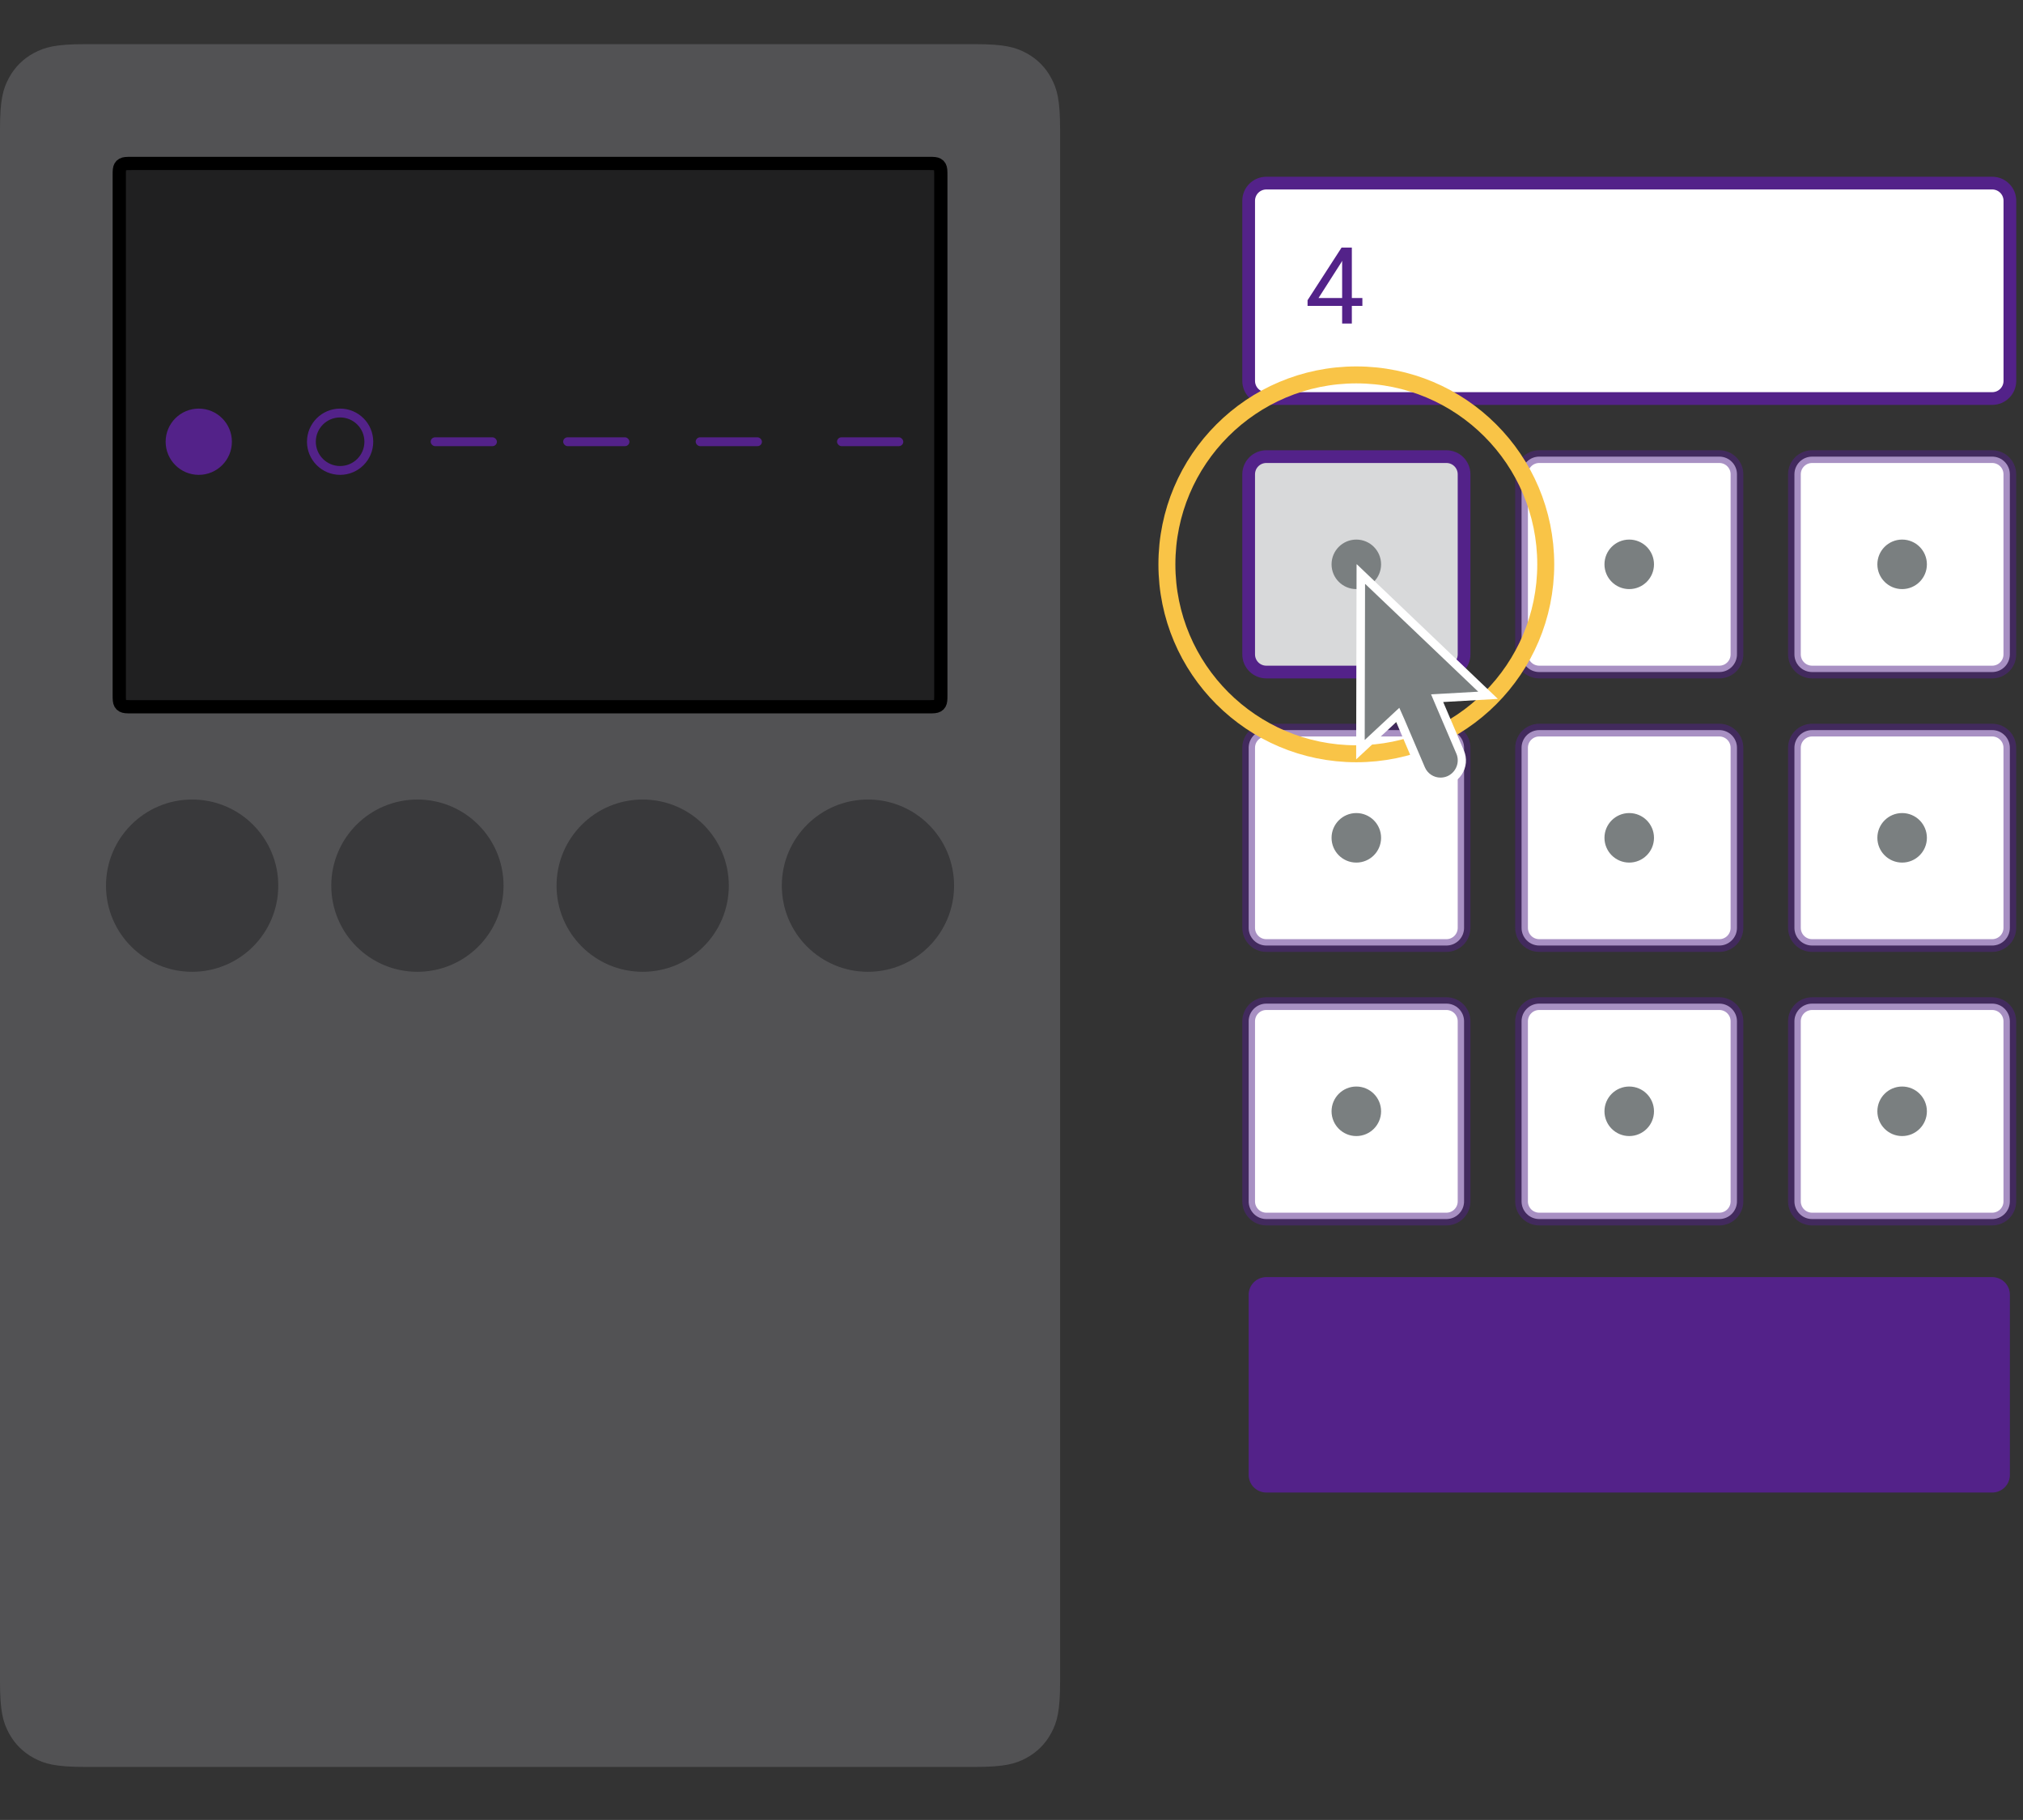 <svg width="229" height="206" viewBox="0 0 229 206" fill="none" xmlns="http://www.w3.org/2000/svg">
<rect x="0" y="0" width="229" height="206" fill="#333333" stroke="none"/>
<path d="M194.622 82.642H174.238C173.133 82.642 172.238 83.537 172.238 84.642V105.026C172.238 106.131 173.133 107.026 174.238 107.026H194.622C195.727 107.026 196.622 106.131 196.622 105.026V84.642C196.622 83.537 195.727 82.642 194.622 82.642Z" fill="white" stroke="#532289" stroke-opacity="0.5" stroke-width="1.44"/>
<path d="M225.51 82.642H205.126C204.021 82.642 203.126 83.537 203.126 84.642V105.026C203.126 106.131 204.021 107.026 205.126 107.026H225.51C226.615 107.026 227.51 106.131 227.51 105.026V84.642C227.51 83.537 226.615 82.642 225.51 82.642Z" fill="white" stroke="#532289" stroke-opacity="0.5" stroke-width="1.44"/>
<path d="M163.73 82.642H143.346C142.241 82.642 141.346 83.537 141.346 84.642V105.026C141.346 106.131 142.241 107.026 143.346 107.026H163.73C164.835 107.026 165.73 106.131 165.73 105.026V84.642C165.73 83.537 164.835 82.642 163.73 82.642Z" fill="white" stroke="#532289" stroke-opacity="0.5" stroke-width="1.44"/>
<path d="M194.622 113.602H174.238C173.133 113.602 172.238 114.497 172.238 115.602V135.986C172.238 137.091 173.133 137.986 174.238 137.986H194.622C195.727 137.986 196.622 137.091 196.622 135.986V115.602C196.622 114.497 195.727 113.602 194.622 113.602Z" fill="white" stroke="#532289" stroke-opacity="0.5" stroke-width="1.44"/>
<path d="M225.51 113.602H205.126C204.021 113.602 203.126 114.497 203.126 115.602V135.986C203.126 137.091 204.021 137.986 205.126 137.986H225.51C226.615 137.986 227.51 137.091 227.51 135.986V115.602C227.51 114.497 226.615 113.602 225.51 113.602Z" fill="white" stroke="#532289" stroke-opacity="0.5" stroke-width="1.44"/>
<path d="M163.73 113.602H143.346C142.241 113.602 141.346 114.497 141.346 115.602V135.986C141.346 137.091 142.241 137.986 143.346 137.986H163.73C164.835 137.986 165.73 137.091 165.73 135.986V115.602C165.73 114.497 164.835 113.602 163.73 113.602Z" fill="white" stroke="#532289" stroke-opacity="0.5" stroke-width="1.44"/>
<path d="M194.622 51.686H174.238C173.133 51.686 172.238 52.581 172.238 53.686V74.07C172.238 75.175 173.133 76.07 174.238 76.07H194.622C195.727 76.07 196.622 75.175 196.622 74.07V53.686C196.622 52.581 195.727 51.686 194.622 51.686Z" fill="white" stroke="#532289" stroke-opacity="0.5" stroke-width="1.44"/>
<path d="M225.51 51.686H205.126C204.021 51.686 203.126 52.581 203.126 53.686V74.07C203.126 75.175 204.021 76.07 205.126 76.07H225.51C226.615 76.07 227.51 75.175 227.51 74.07V53.686C227.51 52.581 226.615 51.686 225.51 51.686Z" fill="white" stroke="#532289" stroke-opacity="0.5" stroke-width="1.44"/>
<path d="M163.73 51.686H143.346C142.241 51.686 141.346 52.581 141.346 53.686V74.07C141.346 75.175 142.241 76.07 143.346 76.07H163.73C164.835 76.07 165.73 75.175 165.73 74.07V53.686C165.73 52.581 164.835 51.686 163.73 51.686Z" fill="#D8D9DA" stroke="#532289" stroke-width="1.44"/>
<path d="M225.516 20.726H143.346C142.241 20.726 141.346 21.621 141.346 22.726V43.11C141.346 44.215 142.241 45.11 143.346 45.11H225.516C226.621 45.11 227.516 44.215 227.516 43.11V22.726C227.516 21.621 226.621 20.726 225.516 20.726Z" fill="white" stroke="#532289" stroke-width="1.44"/>
<path d="M225.516 144.557H143.346C142.241 144.557 141.346 145.452 141.346 146.557V166.941C141.346 168.046 142.241 168.941 143.346 168.941H225.516C226.621 168.941 227.516 168.046 227.516 166.941V146.557C227.516 145.452 226.621 144.557 225.516 144.557Z" fill="#532289"/>
<path d="M153.533 66.681C155.081 66.681 156.336 65.426 156.336 63.878C156.336 62.33 155.081 61.075 153.533 61.075C151.985 61.075 150.73 62.33 150.73 63.878C150.73 65.426 151.985 66.681 153.533 66.681Z" fill="#7A7F80"/>
<path d="M184.426 66.681C185.974 66.681 187.229 65.426 187.229 63.878C187.229 62.33 185.974 61.075 184.426 61.075C182.878 61.075 181.623 62.33 181.623 63.878C181.623 65.426 182.878 66.681 184.426 66.681Z" fill="#7A7F80"/>
<path d="M215.318 66.681C216.866 66.681 218.121 65.426 218.121 63.878C218.121 62.33 216.866 61.075 215.318 61.075C213.77 61.075 212.515 62.33 212.515 63.878C212.515 65.426 213.77 66.681 215.318 66.681Z" fill="#7A7F80"/>
<path d="M153.533 97.637C155.081 97.637 156.336 96.382 156.336 94.834C156.336 93.286 155.081 92.031 153.533 92.031C151.985 92.031 150.73 93.286 150.73 94.834C150.73 96.382 151.985 97.637 153.533 97.637Z" fill="#7A7F80"/>
<path d="M184.426 97.637C185.974 97.637 187.229 96.382 187.229 94.834C187.229 93.286 185.974 92.031 184.426 92.031C182.878 92.031 181.623 93.286 181.623 94.834C181.623 96.382 182.878 97.637 184.426 97.637Z" fill="#7A7F80"/>
<path d="M215.318 97.637C216.866 97.637 218.121 96.382 218.121 94.834C218.121 93.286 216.866 92.031 215.318 92.031C213.77 92.031 212.515 93.286 212.515 94.834C212.515 96.382 213.77 97.637 215.318 97.637Z" fill="#7A7F80"/>
<path d="M153.533 128.592C155.081 128.592 156.336 127.337 156.336 125.789C156.336 124.241 155.081 122.986 153.533 122.986C151.985 122.986 150.73 124.241 150.73 125.789C150.73 127.337 151.985 128.592 153.533 128.592Z" fill="#7A7F80"/>
<path d="M184.426 128.592C185.974 128.592 187.229 127.337 187.229 125.789C187.229 124.241 185.974 122.986 184.426 122.986C182.878 122.986 181.623 124.241 181.623 125.789C181.623 127.337 182.878 128.592 184.426 128.592Z" fill="#7A7F80"/>
<path d="M215.318 128.592C216.866 128.592 218.121 127.337 218.121 125.789C218.121 124.241 216.866 122.986 215.318 122.986C213.77 122.986 212.515 124.241 212.515 125.789C212.515 127.337 213.77 128.592 215.318 128.592Z" fill="#7A7F80"/>
<path d="M153.533 85.32C165.375 85.32 174.975 75.72 174.975 63.878C174.975 52.036 165.375 42.436 153.533 42.436C141.691 42.436 132.091 52.036 132.091 63.878C132.091 75.72 141.691 85.32 153.533 85.32Z" stroke="#F9C447" stroke-width="1.92"/>
<path d="M163.066 88.498C162.592 88.501 162.129 88.363 161.733 88.102C161.337 87.842 161.028 87.47 160.843 87.034L158.242 80.933L154.018 84.864L154.061 64.997L168.461 78.706L162.701 79.036L165.302 85.138C165.428 85.429 165.496 85.743 165.5 86.06C165.505 86.378 165.446 86.693 165.328 86.988C165.209 87.282 165.034 87.55 164.811 87.777C164.588 88.003 164.323 88.183 164.03 88.306C163.725 88.436 163.397 88.501 163.066 88.498V88.498Z" fill="#7A7F80"/>
<path d="M154.56 66.115L167.333 78.293L163.358 78.518L161.995 78.595L162.528 79.853L164.866 85.325C164.964 85.559 165.014 85.81 165.014 86.064C165.014 86.318 164.964 86.569 164.866 86.803C164.673 87.279 164.301 87.66 163.829 87.864C163.589 87.964 163.331 88.017 163.07 88.018C162.69 88.02 162.318 87.909 162.002 87.7C161.685 87.491 161.437 87.192 161.29 86.842L158.957 81.374L158.4 80.117L157.397 81.048L154.483 83.76L154.522 66.115H154.56ZM153.562 63.878L153.514 85.958L158.05 81.734L160.382 87.206C160.603 87.729 160.974 88.175 161.448 88.487C161.922 88.8 162.478 88.965 163.046 88.963C163.525 88.966 163.998 88.849 164.42 88.624C164.843 88.398 165.203 88.07 165.467 87.67C165.731 87.27 165.892 86.811 165.933 86.334C165.975 85.856 165.897 85.376 165.706 84.936L163.368 79.464L169.555 79.109L153.6 63.879H153.562V63.878Z" fill="white"/>
<path d="M153.026 33.734H154.219V34.626H153.026V36.621H151.928V34.626H148.014V33.982L151.863 28.025H153.026V33.734ZM149.254 33.734H151.928V29.519L151.798 29.755L149.254 33.734Z" fill="#532289"/>
<path fill-rule="evenodd" clip-rule="evenodd" d="M9.615 5L110.385 5C113.729 5 114.941 5.348 116.163 6.002C117.385 6.655 118.345 7.615 118.998 8.837C119.652 10.059 120 11.271 120 14.615V190.385C120 193.729 119.652 194.941 118.998 196.163C118.345 197.385 117.385 198.345 116.163 198.998C114.941 199.652 113.729 200 110.385 200H9.615C6.271 200 5.059 199.652 3.837 198.998C2.615 198.345 1.655 197.385 1.002 196.163C0.348 194.941 0 193.729 0 190.385L0 14.615C0 11.271 0.348 10.059 1.002 8.837C1.655 7.615 2.615 6.655 3.837 6.002C5.059 5.348 6.271 5 9.615 5Z" fill="#525254"/>
<path d="M21.75 109.999C27.134 109.999 31.5 105.634 31.5 100.249C31.5 94.864 27.134 90.499 21.75 90.499C16.365 90.499 11.999 94.864 11.999 100.249C11.999 105.634 16.365 109.999 21.75 109.999Z" fill="#39393B"/>
<path d="M47.25 109.999C52.635 109.999 57 105.634 57 100.249C57 94.864 52.635 90.499 47.25 90.499C41.865 90.499 37.5 94.864 37.5 100.249C37.5 105.634 41.865 109.999 47.25 109.999Z" fill="#39393B"/>
<path d="M72.751 109.999C78.135 109.999 82.501 105.634 82.501 100.249C82.501 94.864 78.135 90.499 72.751 90.499C67.366 90.499 63.001 94.864 63.001 100.249C63.001 105.634 67.366 109.999 72.751 109.999Z" fill="#39393B"/>
<path d="M98.25 109.999C103.635 109.999 108 105.634 108 100.249C108 94.864 103.635 90.499 98.25 90.499C92.865 90.499 88.5 94.864 88.5 100.249C88.5 105.634 92.865 109.999 98.25 109.999Z" fill="#39393B"/>
<path fill-rule="evenodd" clip-rule="evenodd" d="M105.226 18.501C105.724 18.502 105.939 18.515 106.141 18.624C106.243 18.678 106.322 18.758 106.377 18.859C106.493 19.076 106.5 19.307 106.5 19.885V78.616C106.5 79.194 106.493 79.425 106.377 79.642C106.322 79.744 106.243 79.823 106.141 79.877C105.924 79.993 105.694 80.001 105.115 80.001H14.884C14.306 80.001 14.075 79.993 13.858 79.877C13.757 79.823 13.677 79.744 13.623 79.642C13.507 79.425 13.5 79.194 13.5 78.616L13.5 19.774C13.501 19.276 13.515 19.062 13.623 18.859C13.677 18.758 13.757 18.678 13.858 18.624C14.075 18.508 14.306 18.501 14.884 18.501L105.226 18.501Z" fill="#202021" stroke="black" stroke-width="1.5"/>
<circle cx="22.5" cy="50" r="3.75" fill="#532289"/>
<circle cx="38.5" cy="50" r="3.25" stroke="#532289"/>
<rect x="48.75" y="49.5" width="7.5" height="1" rx="0.5" fill="#532289"/>
<rect x="63.75" y="49.5" width="7.5" height="1" rx="0.5" fill="#532289"/>
<rect x="78.75" y="49.5" width="7.5" height="1" rx="0.5" fill="#532289"/>
<rect x="94.75" y="49.5" width="7.5" height="1" rx="0.5" fill="#532289"/>
</svg>
